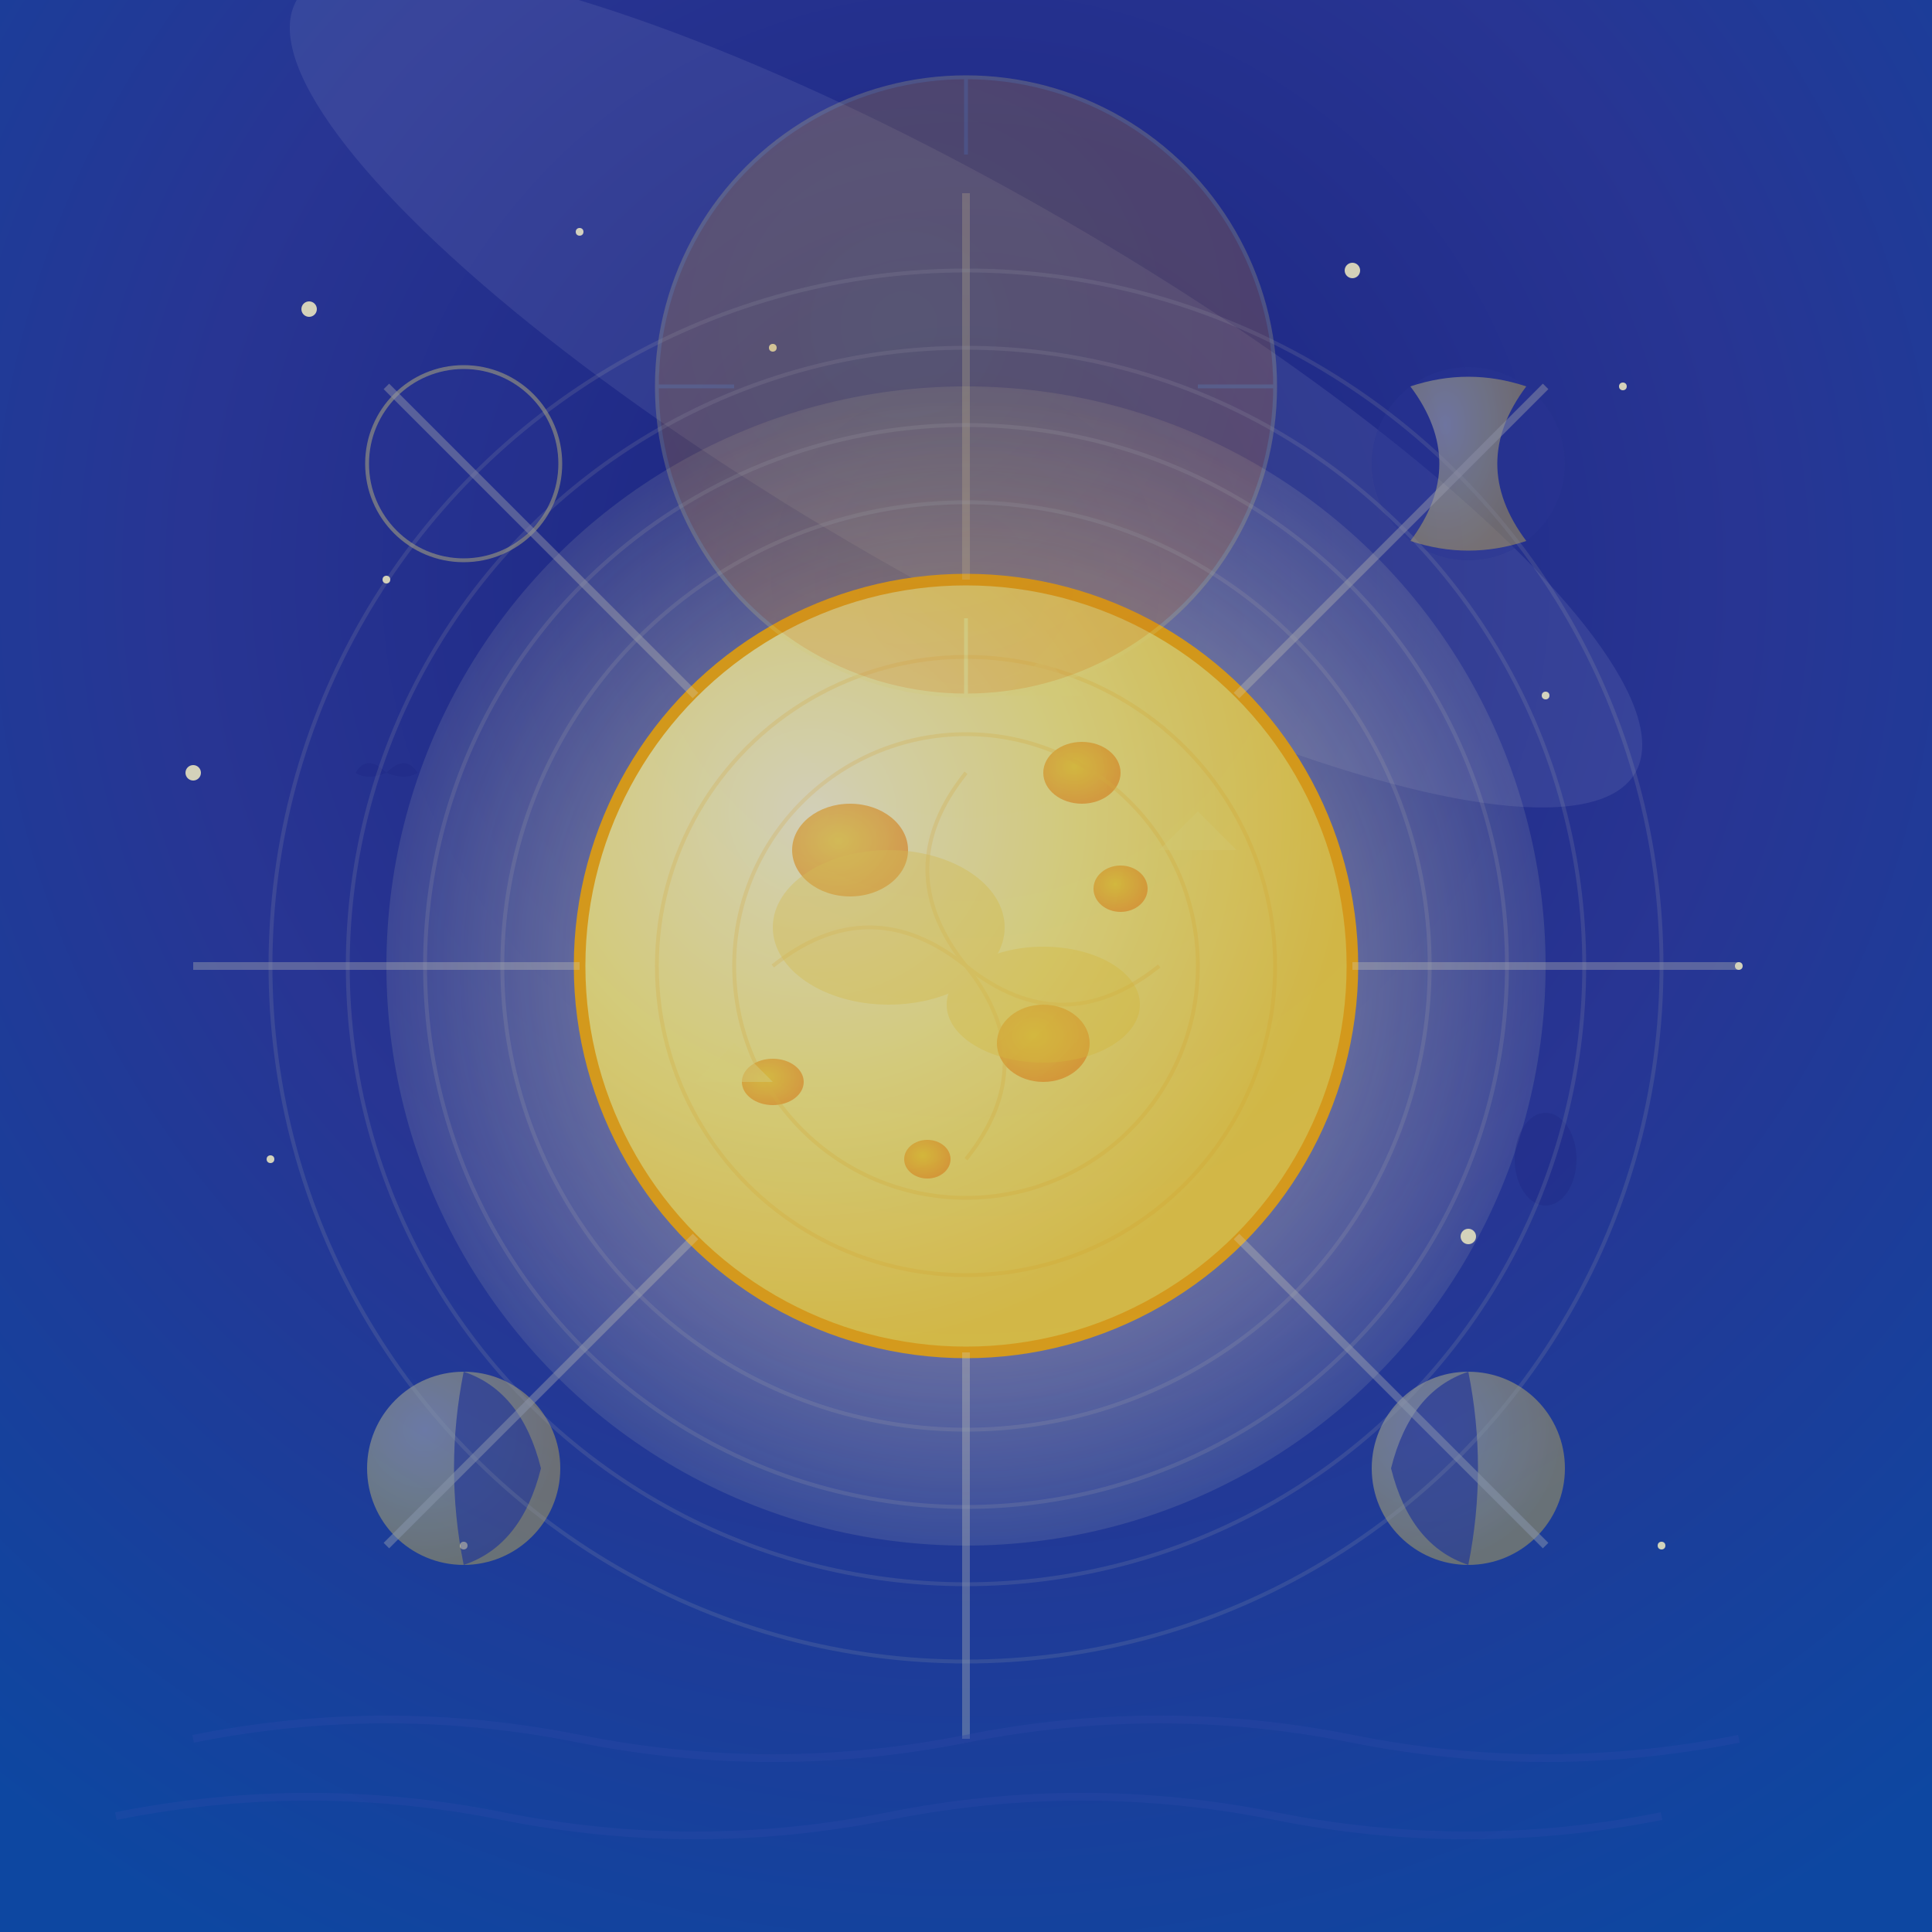 <svg xmlns="http://www.w3.org/2000/svg" width="500" height="500" viewBox="0 0 500 500">
  <rect x="0" y="0" width="500" height="500" fill="#808080" stroke="none"/>
  <defs>
    <radialGradient id="bgGrad74" cx="50%" cy="30%" r="80%">
      <stop offset="0%" style="stop-color:#1a237e;stop-opacity:1" />
      <stop offset="50%" style="stop-color:#283593;stop-opacity:1" />
      <stop offset="100%" style="stop-color:#0d47a1;stop-opacity:1" />
    </radialGradient>
    <radialGradient id="moonGrad74" cx="30%" cy="30%" r="70%">
      <stop offset="0%" style="stop-color:#fff9c4;stop-opacity:1" />
      <stop offset="50%" style="stop-color:#fff176;stop-opacity:1" />
      <stop offset="100%" style="stop-color:#fdd835;stop-opacity:1" />
    </radialGradient>
    <radialGradient id="craterGrad74" cx="40%" cy="40%" r="60%">
      <stop offset="0%" style="stop-color:#ffcc02;stop-opacity:1" />
      <stop offset="100%" style="stop-color:#ff8f00;stop-opacity:1" />
    </radialGradient>
    <radialGradient id="glowGrad74" cx="50%" cy="50%" r="60%">
      <stop offset="0%" style="stop-color:#fff9c4;stop-opacity:0.8" />
      <stop offset="100%" style="stop-color:#fff9c4;stop-opacity:0" />
    </radialGradient>
  </defs>
  
  <!-- Night sky background -->
  <rect width="500" height="500" fill="url(#bgGrad74)"/>
  
  <!-- Stars scattered in sky -->
  <g fill="#fff9c4" opacity="0.8">
  <circle cx="80" cy="80" r="2"/>
  <circle cx="150" cy="60" r="1"/>
  <circle cx="200" cy="90" r="1"/>
  <circle cx="350" cy="70" r="2"/>
  <circle cx="420" cy="100" r="1"/>
  <circle cx="100" cy="150" r="1"/>
  <circle cx="400" cy="180" r="1"/>
  <circle cx="50" cy="200" r="2"/>
  <circle cx="450" cy="250" r="1"/>
  <circle cx="70" cy="300" r="1"/>
  <circle cx="380" cy="320" r="2"/>
  <circle cx="120" cy="400" r="1"/>
  <circle cx="430" cy="400" r="1"/>
  
  <!-- Milky Way effect -->
  <ellipse cx="250" cy="100" rx="200" ry="50" fill="#ffffff" opacity="0.1" transform="rotate(30 250 100)"/>
  
  <!-- Moon glow -->
  <circle cx="250" cy="250" r="150" fill="url(#glowGrad74)"/>
  
  <!-- Main moon representing 月 -->
  <circle cx="250" cy="250" r="100" fill="url(#moonGrad74)" stroke="#ffb300" stroke-width="3"/>
  
  <!-- Moon craters -->
  <g fill="url(#craterGrad74)" opacity="0.6">
  <ellipse cx="220" cy="220" rx="15" ry="12"/>
  <ellipse cx="280" cy="200" rx="10" ry="8"/>
  <ellipse cx="270" cy="270" rx="12" ry="10"/>
  <ellipse cx="200" cy="280" rx="8" ry="6"/>
  <ellipse cx="240" cy="300" rx="6" ry="5"/>
  <ellipse cx="290" cy="230" rx="7" ry="6"/>
  
    <!-- Moon phases around main moon -->
    <!-- New moon -->
    <circle cx="120" cy="120" r="25" fill="#283593" stroke="#fff176" stroke-width="1" opacity="0.7"/>
  
    <!-- Waxing crescent -->
    <g transform="translate(380,120)">
    <circle cx="0" cy="0" r="25" fill="#283593" opacity="0.7"/>
    <path d="M-15,-20 Q0,-25 15,-20 Q0,0 15,20 Q0,25 -15,20 Q0,0 -15,-20" fill="url(#moonGrad74)" opacity="0.7"/>
    </g>
  
    <!-- Waxing gibbous -->
    <g transform="translate(120,380)">
    <circle cx="0" cy="0" r="25" fill="url(#moonGrad74)" opacity="0.7"/>
    <path d="M0,-25 Q15,-20 20,0 Q15,20 0,25 Q-5,0 0,-25" fill="#283593" opacity="0.7"/>
    </g>
  
    <!-- Waning gibbous -->
    <g transform="translate(380,380)">
    <circle cx="0" cy="0" r="25" fill="url(#moonGrad74)" opacity="0.7"/>
    <path d="M0,-25 Q-15,-20 -20,0 Q-15,20 0,25 Q5,0 0,-25" fill="#283593" opacity="0.7"/>
    </g>
  
    <!-- Lunar surface texture -->
    <g stroke="#ffb300" stroke-width="1" fill="none" opacity="0.3">
    <circle cx="250" cy="250" r="80"/>
    <circle cx="250" cy="250" r="60"/>
    <path d="M200 250 Q225 230 250 250 Q275 270 300 250"/>
    <path d="M250 200 Q230 225 250 250 Q270 275 250 300"/>
    </g>
  
    <!-- Mare (lunar seas) -->
    <g fill="#ffcc02" opacity="0.4">
    <ellipse cx="230" cy="240" rx="30" ry="20"/>
    <ellipse cx="270" cy="260" rx="25" ry="15"/>
    </g>
  
    <!-- Lunar mountains -->
    <g fill="#fff176" opacity="0.5">
    <path d="M180 280 L190 270 L200 280"/>
    <path d="M300 220 L310 210 L320 220"/>
    <path d="M260 180 L270 170 L280 180"/>
    </g>
  
    <!-- Moonlight beams -->
    <g stroke="#fff9c4" stroke-width="2" opacity="0.5">
    <line x1="250" y1="150" x2="250" y2="50"/>
    <line x1="320" y1="180" x2="400" y2="100"/>
    <line x1="350" y1="250" x2="450" y2="250"/>
    <line x1="320" y1="320" x2="400" y2="400"/>
    <line x1="250" y1="350" x2="250" y2="450"/>
    <line x1="180" y1="320" x2="100" y2="400"/>
    <line x1="150" y1="250" x2="50" y2="250"/>
    <line x1="180" y1="180" x2="100" y2="100"/>
    </g>
  
    <!-- Tidal effects -->
    <g stroke="#3f51b5" stroke-width="2" fill="none" opacity="0.4">
    <path d="M50 450 Q100 440 150 450 T250 450 T350 450 T450 450"/>
    <path d="M30 470 Q80 460 130 470 T230 470 T330 470 T430 470"/>
    </g>
  
    <!-- Night creatures silhouettes -->
    <g fill="#1a237e" opacity="0.6">
    <!-- Owl -->
    <g transform="translate(400,300)">
      <ellipse cx="0" cy="0" rx="8" ry="12"/>
      <circle cx="-3" cy="-5" r="2"/>
      <circle cx="3" cy="-5" r="2"/>
    </g>
    
    <!-- Bat -->
    <g transform="translate(100,200)">
      <path d="M-8,0 Q-5,-5 0,0 Q5,-5 8,0 Q5,2 0,0 Q-5,2 -8,0"/>
    </g>
    </g>
  
    <!-- Lunar calendar marks -->
    <g stroke="#fff176" stroke-width="1" opacity="0.4">
    <circle cx="250" cy="100" r="80"/>
    <line x1="250" y1="20" x2="250" y2="40"/>
    <line x1="330" y1="100" x2="310" y2="100"/>
    <line x1="250" y1="180" x2="250" y2="160"/>
    <line x1="170" y1="100" x2="190" y2="100"/>
    </g>
  
    <!-- Moon's gravitational field -->
    <g stroke="#fff9c4" stroke-width="1" fill="none" opacity="0.2">
    <circle cx="250" cy="250" r="120"/>
    <circle cx="250" cy="250" r="140"/>
    <circle cx="250" cy="250" r="160"/>
    <circle cx="250" cy="250" r="180"/>
    </g>
  
    <!-- Kanji character 月 -->
    
    </g>
  </g>
</svg> 